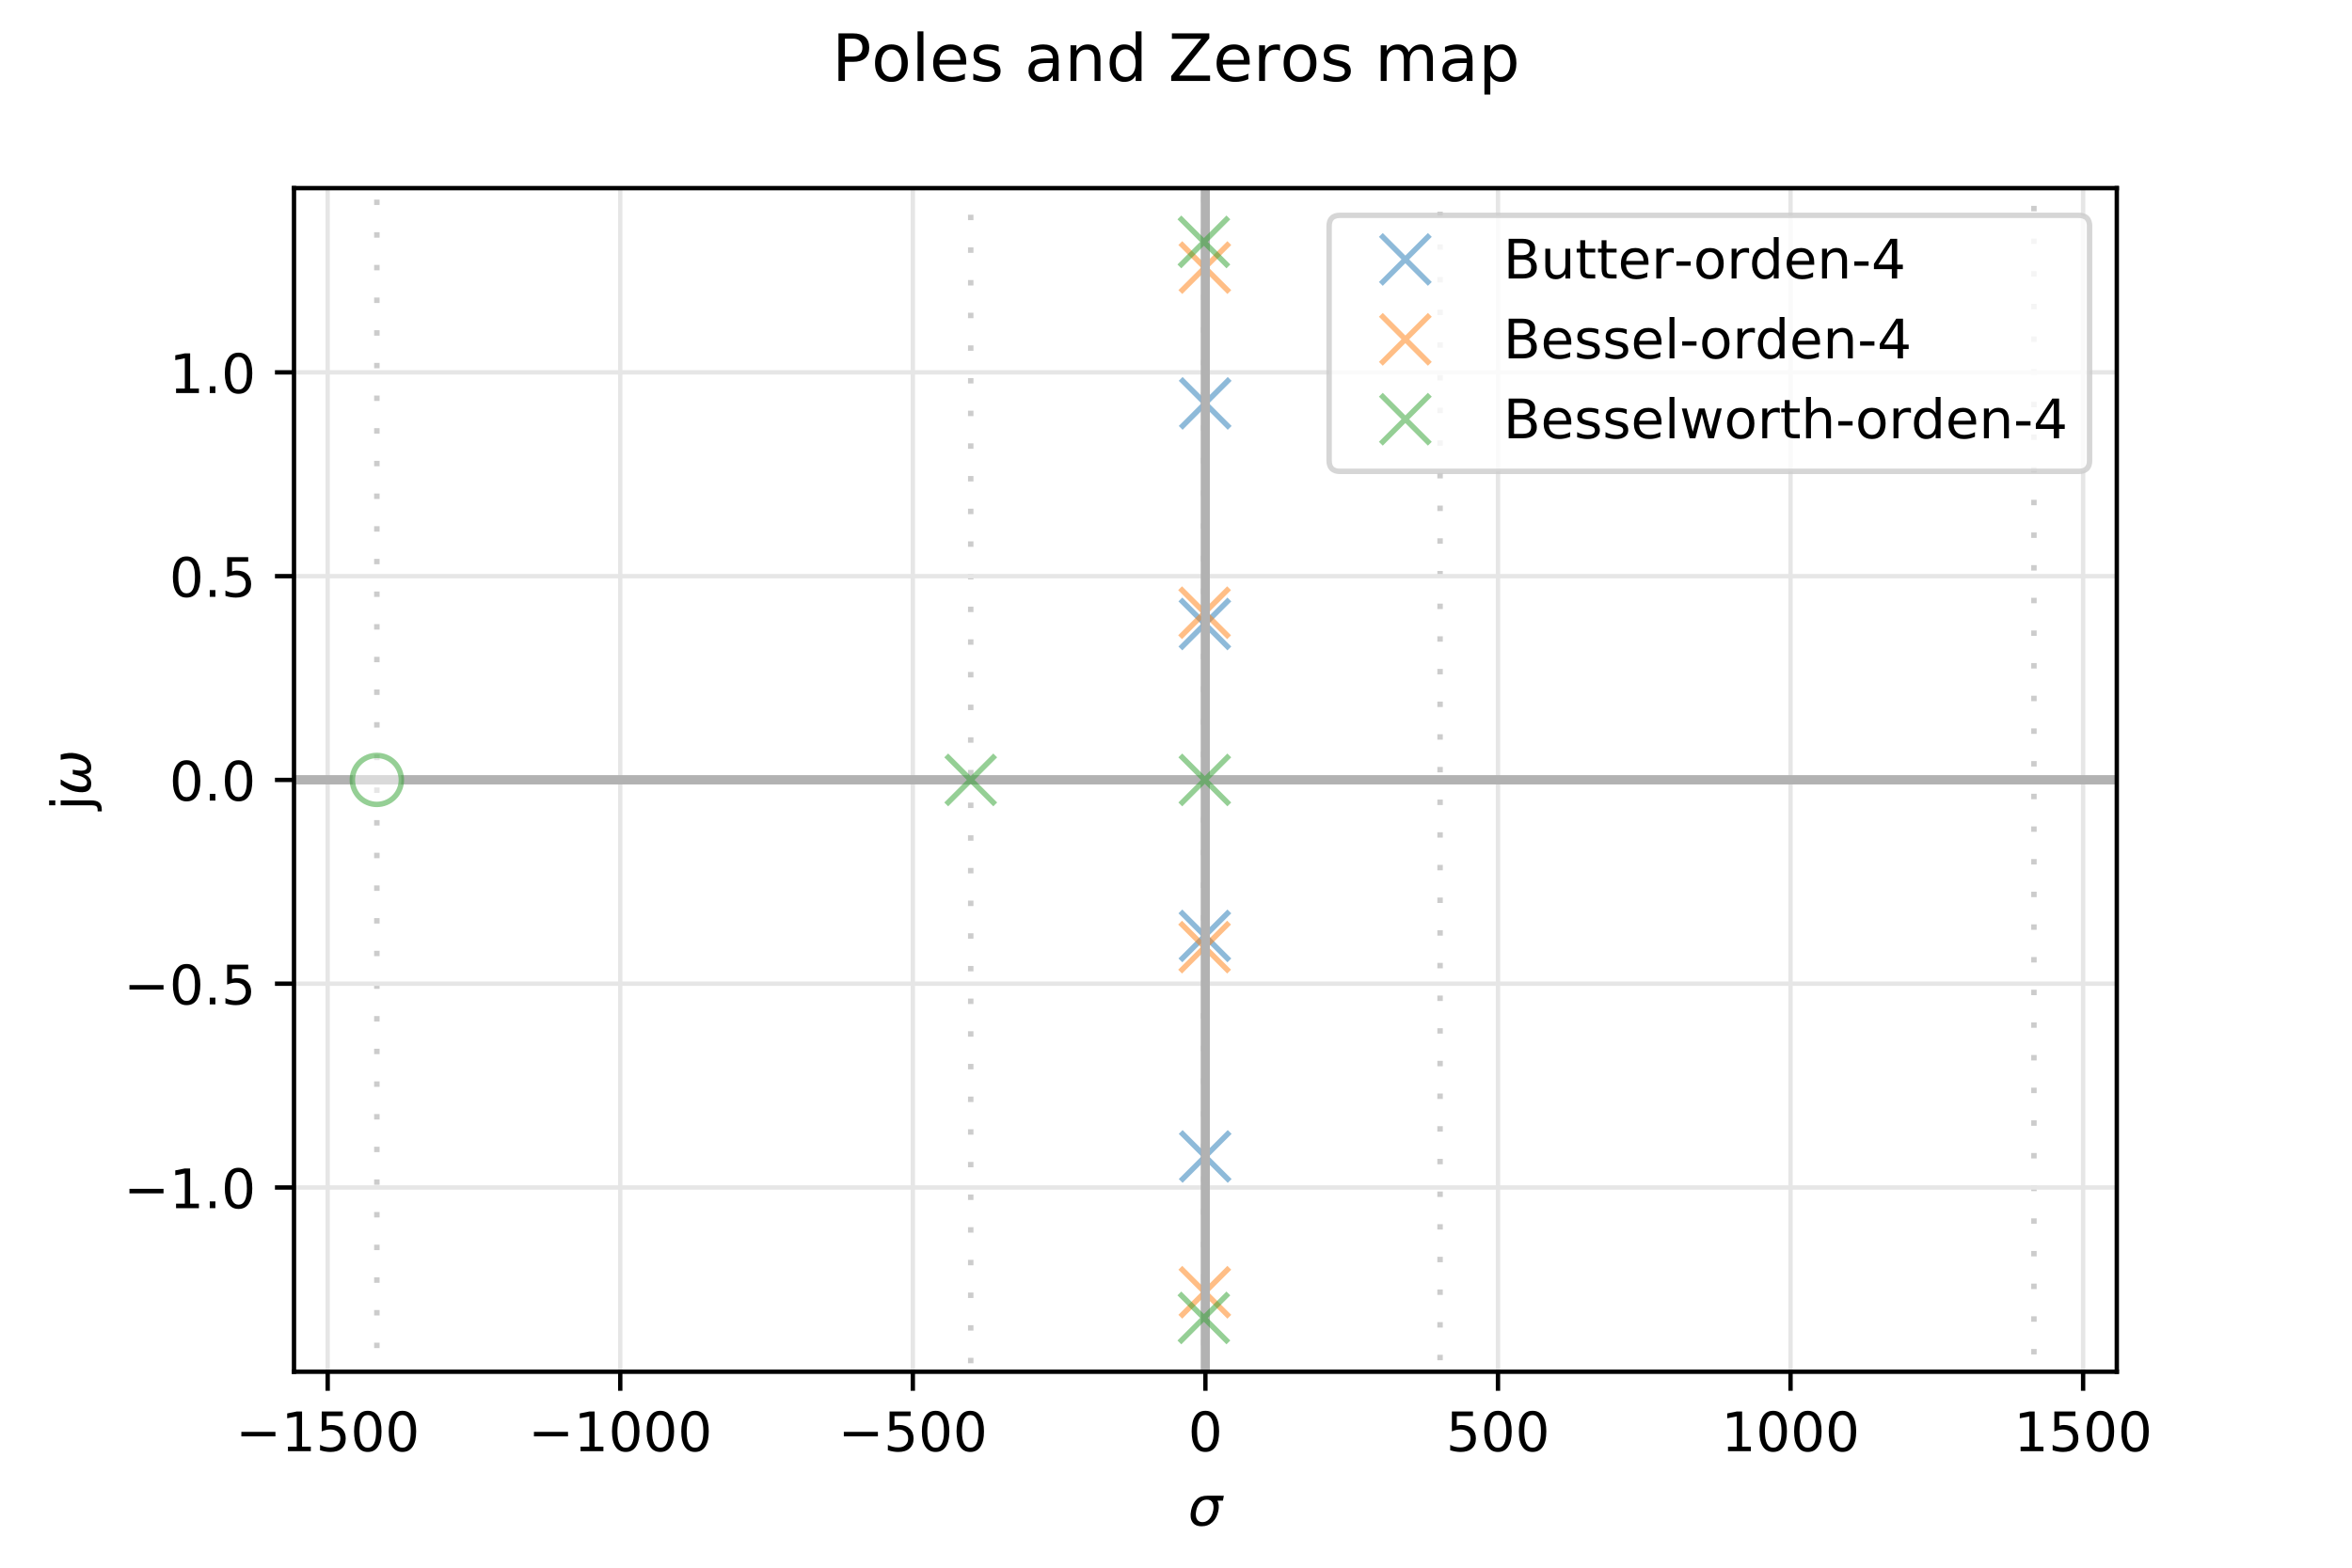 <?xml version="1.0" encoding="utf-8" standalone="no"?>
<!DOCTYPE svg PUBLIC "-//W3C//DTD SVG 1.1//EN"
  "http://www.w3.org/Graphics/SVG/1.1/DTD/svg11.dtd">
<!-- Created with matplotlib (https://matplotlib.org/) -->
<svg height="288pt" version="1.1" viewBox="0 0 432 288" width="432pt" xmlns="http://www.w3.org/2000/svg" xmlns:xlink="http://www.w3.org/1999/xlink">
 <defs>
  <style type="text/css">
*{stroke-linecap:butt;stroke-linejoin:round;}
  </style>
 </defs>
 <g id="figure_1">
  <g id="patch_1">
   <path d="M 0 288 
L 432 288 
L 432 0 
L 0 0 
z
" style="fill:#ffffff;"/>
  </g>
  <g id="axes_1">
   <g id="patch_2">
    <path d="M 54 252 
L 388.8 252 
L 388.8 34.56 
L 54 34.56 
z
" style="fill:#ffffff;"/>
   </g>
   <g id="patch_3">
    <path clip-path="url(#p0542bd8093)" d="M 221.4 218.152 
C 221.429 218.152 221.456 210.263 221.476 196.223 
C 221.496 182.182 221.507 163.136 221.507 143.28 
C 221.507 123.424 221.496 104.378 221.476 90.337 
C 221.456 76.297 221.429 68.408 221.4 68.408 
C 221.371 68.408 221.344 76.297 221.324 90.337 
C 221.304 104.378 221.293 123.424 221.293 143.28 
C 221.293 163.136 221.304 182.182 221.324 196.223 
C 221.344 210.263 221.371 218.152 221.4 218.152 
z
" style="fill:none;opacity:0.1;stroke:#000000;stroke-linejoin:miter;"/>
   </g>
   <g id="patch_4">
    <path clip-path="url(#p0542bd8093)" d="M 221.4 218.152 
C 221.429 218.152 221.456 210.263 221.476 196.223 
C 221.496 182.182 221.507 163.136 221.507 143.28 
C 221.507 123.424 221.496 104.378 221.476 90.337 
C 221.456 76.297 221.429 68.408 221.4 68.408 
C 221.371 68.408 221.344 76.297 221.324 90.337 
C 221.304 104.378 221.293 123.424 221.293 143.28 
C 221.293 163.136 221.304 182.182 221.324 196.223 
C 221.344 210.263 221.371 218.152 221.4 218.152 
z
" style="fill:none;opacity:0.2;stroke:#000000;stroke-dasharray:1,5;stroke-dashoffset:0;stroke-linejoin:miter;"/>
   </g>
   <g id="patch_5">
    <path clip-path="url(#p0542bd8093)" d="M 221.4 218.152 
C 221.429 218.152 221.456 210.263 221.476 196.223 
C 221.496 182.182 221.507 163.136 221.507 143.28 
C 221.507 123.424 221.496 104.378 221.476 90.337 
C 221.456 76.297 221.429 68.408 221.4 68.408 
C 221.371 68.408 221.344 76.297 221.324 90.337 
C 221.304 104.378 221.293 123.424 221.293 143.28 
C 221.293 163.136 221.304 182.182 221.324 196.223 
C 221.344 210.263 221.371 218.152 221.4 218.152 
z
" style="fill:none;opacity:0.2;stroke:#000000;stroke-dasharray:1,5;stroke-dashoffset:0;stroke-linejoin:miter;"/>
   </g>
   <g id="patch_6">
    <path clip-path="url(#p0542bd8093)" d="M 221.4 218.152 
C 221.429 218.152 221.456 210.263 221.476 196.223 
C 221.496 182.182 221.507 163.136 221.507 143.28 
C 221.507 123.424 221.496 104.378 221.476 90.337 
C 221.456 76.297 221.429 68.408 221.4 68.408 
C 221.371 68.408 221.344 76.297 221.324 90.337 
C 221.304 104.378 221.293 123.424 221.293 143.28 
C 221.293 163.136 221.304 182.182 221.324 196.223 
C 221.344 210.263 221.371 218.152 221.4 218.152 
z
" style="fill:none;opacity:0.2;stroke:#000000;stroke-dasharray:1,5;stroke-dashoffset:0;stroke-linejoin:miter;"/>
   </g>
   <g id="patch_7">
    <path clip-path="url(#p0542bd8093)" d="M 221.4 218.152 
C 221.429 218.152 221.456 210.263 221.476 196.223 
C 221.496 182.182 221.507 163.136 221.507 143.28 
C 221.507 123.424 221.496 104.378 221.476 90.337 
C 221.456 76.297 221.429 68.408 221.4 68.408 
C 221.371 68.408 221.344 76.297 221.324 90.337 
C 221.304 104.378 221.293 123.424 221.293 143.28 
C 221.293 163.136 221.304 182.182 221.324 196.223 
C 221.344 210.263 221.371 218.152 221.4 218.152 
z
" style="fill:none;opacity:0.1;stroke:#000000;stroke-linejoin:miter;"/>
   </g>
   <g id="patch_8">
    <path clip-path="url(#p0542bd8093)" d="M 221.4 218.152 
C 221.429 218.152 221.456 210.263 221.476 196.223 
C 221.496 182.182 221.507 163.136 221.507 143.28 
C 221.507 123.424 221.496 104.378 221.476 90.337 
C 221.456 76.297 221.429 68.408 221.4 68.408 
C 221.371 68.408 221.344 76.297 221.324 90.337 
C 221.304 104.378 221.293 123.424 221.293 143.28 
C 221.293 163.136 221.304 182.182 221.324 196.223 
C 221.344 210.263 221.371 218.152 221.4 218.152 
z
" style="fill:none;opacity:0.2;stroke:#000000;stroke-dasharray:1,5;stroke-dashoffset:0;stroke-linejoin:miter;"/>
   </g>
   <g id="patch_9">
    <path clip-path="url(#p0542bd8093)" d="M 221.4 250.36 
C 221.441 250.36 221.48 239.077 221.509 218.997 
C 221.538 198.917 221.554 171.678 221.554 143.28 
C 221.554 114.882 221.538 87.643 221.509 67.563 
C 221.48 47.483 221.441 36.2 221.4 36.2 
C 221.359 36.2 221.32 47.483 221.291 67.563 
C 221.262 87.643 221.246 114.882 221.246 143.28 
C 221.246 171.678 221.262 198.917 221.291 218.997 
C 221.32 239.077 221.359 250.36 221.4 250.36 
z
" style="fill:none;opacity:0.2;stroke:#000000;stroke-dasharray:1,5;stroke-dashoffset:0;stroke-linejoin:miter;"/>
   </g>
   <g id="patch_10">
    <path clip-path="url(#p0542bd8093)" d="M 221.4 263.327 
C 221.446 263.327 221.49 250.678 221.522 228.166 
C 221.554 205.654 221.572 175.117 221.572 143.28 
C 221.572 111.443 221.554 80.906 221.522 58.394 
C 221.49 35.882 221.446 23.233 221.4 23.233 
C 221.354 23.233 221.31 35.882 221.278 58.394 
C 221.246 80.906 221.228 111.443 221.228 143.28 
C 221.228 175.117 221.246 205.654 221.278 228.166 
C 221.31 250.678 221.354 263.327 221.4 263.327 
z
" style="fill:none;opacity:0.2;stroke:#000000;stroke-dasharray:1,5;stroke-dashoffset:0;stroke-linejoin:miter;"/>
   </g>
   <g id="patch_11">
    <path clip-path="url(#p0542bd8093)" d="M 221.4 218.152 
C 221.429 218.152 221.456 210.263 221.476 196.223 
C 221.496 182.182 221.507 163.136 221.507 143.28 
C 221.507 123.424 221.496 104.378 221.476 90.337 
C 221.456 76.297 221.429 68.408 221.4 68.408 
C 221.371 68.408 221.344 76.297 221.324 90.337 
C 221.304 104.378 221.293 123.424 221.293 143.28 
C 221.293 163.136 221.304 182.182 221.324 196.223 
C 221.344 210.263 221.371 218.152 221.4 218.152 
z
" style="fill:none;opacity:0.1;stroke:#000000;stroke-linejoin:miter;"/>
   </g>
   <g id="patch_12">
    <path clip-path="url(#p0542bd8093)" d="M 221.4 218.152 
C 221.429 218.152 221.456 210.263 221.476 196.223 
C 221.496 182.182 221.507 163.136 221.507 143.28 
C 221.507 123.424 221.496 104.378 221.476 90.337 
C 221.456 76.297 221.429 68.408 221.4 68.408 
C 221.371 68.408 221.344 76.297 221.324 90.337 
C 221.304 104.378 221.293 123.424 221.293 143.28 
C 221.293 163.136 221.304 182.182 221.324 196.223 
C 221.344 210.263 221.371 218.152 221.4 218.152 
z
" style="fill:none;opacity:0.2;stroke:#000000;stroke-dasharray:1,5;stroke-dashoffset:0;stroke-linejoin:miter;"/>
   </g>
   <g id="patch_13">
    <path clip-path="url(#p0542bd8093)" d="M 221.4 220.026 
C 221.429 220.026 221.457 211.94 221.478 197.548 
C 221.499 183.156 221.51 163.633 221.51 143.28 
C 221.51 122.927 221.499 103.404 221.478 89.012 
C 221.457 74.62 221.429 66.534 221.4 66.534 
C 221.371 66.534 221.343 74.62 221.322 89.012 
C 221.301 103.404 221.29 122.927 221.29 143.28 
C 221.29 163.633 221.301 183.156 221.322 197.548 
C 221.343 211.94 221.371 220.026 221.4 220.026 
z
" style="fill:none;opacity:0.2;stroke:#000000;stroke-dasharray:1,5;stroke-dashoffset:0;stroke-linejoin:miter;"/>
   </g>
   <g id="patch_14">
    <path clip-path="url(#p0542bd8093)" d="M 221.4 361 
C 221.483 361 221.562 338.06 221.621 297.231 
C 221.68 256.403 221.713 201.02 221.713 143.28 
C 221.713 85.54 221.68 30.157 221.621 -10.671 
C 221.562 -51.5 221.483 -74.44 221.4 -74.44 
C 221.317 -74.44 221.238 -51.5 221.179 -10.671 
C 221.12 30.157 221.087 85.54 221.087 143.28 
C 221.087 201.02 221.12 256.403 221.179 297.231 
C 221.238 338.06 221.317 361 221.4 361 
z
" style="fill:none;opacity:0.2;stroke:#000000;stroke-dasharray:1,5;stroke-dashoffset:0;stroke-linejoin:miter;"/>
   </g>
   <g id="patch_15">
    <path clip-path="url(#p0542bd8093)" d="M 221.4 30171.664 
C 232.831 30171.664 243.796 27007.684 251.879 21376.554 
C 259.963 15745.424 264.504 8106.901 264.504 143.28 
C 264.504 -7820.341 259.963 -15458.864 251.879 -21089.994 
C 243.796 -26721.124 232.831 -29885.104 221.4 -29885.104 
C 209.969 -29885.104 199.004 -26721.124 190.921 -21089.994 
C 182.837 -15458.864 178.296 -7820.341 178.296 143.28 
C 178.296 8106.901 182.837 15745.424 190.921 21376.554 
C 199.004 27007.684 209.969 30171.664 221.4 30171.664 
z
" style="fill:none;opacity:0.2;stroke:#000000;stroke-dasharray:1,5;stroke-dashoffset:0;stroke-linejoin:miter;"/>
   </g>
   <g id="patch_16">
    <path clip-path="url(#p0542bd8093)" d="M 221.4 106160.011 
C 261.759 106160.011 300.471 94989.42 329.009 75108.43 
C 357.547 55227.44 373.582 28259.246 373.582 143.28 
C 373.582 -27972.686 357.547 -54940.88 329.009 -74821.87 
C 300.471 -94702.86 261.759 -105873.451 221.4 -105873.451 
C 181.041 -105873.451 142.329 -94702.86 113.791 -74821.87 
C 85.253 -54940.88 69.218 -27972.686 69.218 143.28 
C 69.218 28259.246 85.253 55227.44 113.791 75108.43 
C 142.329 94989.42 181.041 106160.011 221.4 106160.011 
z
" style="fill:none;opacity:0.2;stroke:#000000;stroke-dasharray:1,5;stroke-dashoffset:0;stroke-linejoin:miter;"/>
   </g>
   <g id="matplotlib.axis_1">
    <g id="xtick_1">
     <g id="line2d_1">
      <path clip-path="url(#p0542bd8093)" d="M 60.187 252 
L 60.187 34.56 
" style="fill:none;stroke:#e6e6e6;stroke-linecap:square;stroke-width:0.8;"/>
     </g>
     <g id="line2d_2">
      <defs>
       <path d="M 0 0 
L 0 3.5 
" id="m73947b1da4" style="stroke:#000000;stroke-width:0.8;"/>
      </defs>
      <g>
       <use style="stroke:#000000;stroke-width:0.8;" x="60.187" xlink:href="#m73947b1da4" y="252"/>
      </g>
     </g>
     <g id="text_1">
      <!-- −1500 -->
      <defs>
       <path d="M 10.594 35.5 
L 73.188 35.5 
L 73.188 27.203 
L 10.594 27.203 
z
" id="DejaVuSans-8722"/>
       <path d="M 12.406 8.297 
L 28.516 8.297 
L 28.516 63.922 
L 10.984 60.406 
L 10.984 69.391 
L 28.422 72.906 
L 38.281 72.906 
L 38.281 8.297 
L 54.391 8.297 
L 54.391 0 
L 12.406 0 
z
" id="DejaVuSans-49"/>
       <path d="M 10.797 72.906 
L 49.516 72.906 
L 49.516 64.594 
L 19.828 64.594 
L 19.828 46.734 
Q 21.969 47.469 24.109 47.828 
Q 26.266 48.188 28.422 48.188 
Q 40.625 48.188 47.75 41.5 
Q 54.891 34.812 54.891 23.391 
Q 54.891 11.625 47.562 5.094 
Q 40.234 -1.422 26.906 -1.422 
Q 22.312 -1.422 17.547 -0.641 
Q 12.797 0.141 7.719 1.703 
L 7.719 11.625 
Q 12.109 9.234 16.797 8.062 
Q 21.484 6.891 26.703 6.891 
Q 35.156 6.891 40.078 11.328 
Q 45.016 15.766 45.016 23.391 
Q 45.016 31 40.078 35.438 
Q 35.156 39.891 26.703 39.891 
Q 22.75 39.891 18.812 39.016 
Q 14.891 38.141 10.797 36.281 
z
" id="DejaVuSans-53"/>
       <path d="M 31.781 66.406 
Q 24.172 66.406 20.328 58.906 
Q 16.5 51.422 16.5 36.375 
Q 16.5 21.391 20.328 13.891 
Q 24.172 6.391 31.781 6.391 
Q 39.453 6.391 43.281 13.891 
Q 47.125 21.391 47.125 36.375 
Q 47.125 51.422 43.281 58.906 
Q 39.453 66.406 31.781 66.406 
z
M 31.781 74.219 
Q 44.047 74.219 50.516 64.516 
Q 56.984 54.828 56.984 36.375 
Q 56.984 17.969 50.516 8.266 
Q 44.047 -1.422 31.781 -1.422 
Q 19.531 -1.422 13.062 8.266 
Q 6.594 17.969 6.594 36.375 
Q 6.594 54.828 13.062 64.516 
Q 19.531 74.219 31.781 74.219 
z
" id="DejaVuSans-48"/>
      </defs>
      <g transform="translate(43.272 266.598)scale(0.1 -0.1)">
       <use xlink:href="#DejaVuSans-8722"/>
       <use x="83.789" xlink:href="#DejaVuSans-49"/>
       <use x="147.412" xlink:href="#DejaVuSans-53"/>
       <use x="211.035" xlink:href="#DejaVuSans-48"/>
       <use x="274.658" xlink:href="#DejaVuSans-48"/>
      </g>
     </g>
    </g>
    <g id="xtick_2">
     <g id="line2d_3">
      <path clip-path="url(#p0542bd8093)" d="M 113.925 252 
L 113.925 34.56 
" style="fill:none;stroke:#e6e6e6;stroke-linecap:square;stroke-width:0.8;"/>
     </g>
     <g id="line2d_4">
      <g>
       <use style="stroke:#000000;stroke-width:0.8;" x="113.925" xlink:href="#m73947b1da4" y="252"/>
      </g>
     </g>
     <g id="text_2">
      <!-- −1000 -->
      <g transform="translate(97.01 266.598)scale(0.1 -0.1)">
       <use xlink:href="#DejaVuSans-8722"/>
       <use x="83.789" xlink:href="#DejaVuSans-49"/>
       <use x="147.412" xlink:href="#DejaVuSans-48"/>
       <use x="211.035" xlink:href="#DejaVuSans-48"/>
       <use x="274.658" xlink:href="#DejaVuSans-48"/>
      </g>
     </g>
    </g>
    <g id="xtick_3">
     <g id="line2d_5">
      <path clip-path="url(#p0542bd8093)" d="M 167.662 252 
L 167.662 34.56 
" style="fill:none;stroke:#e6e6e6;stroke-linecap:square;stroke-width:0.8;"/>
     </g>
     <g id="line2d_6">
      <g>
       <use style="stroke:#000000;stroke-width:0.8;" x="167.662" xlink:href="#m73947b1da4" y="252"/>
      </g>
     </g>
     <g id="text_3">
      <!-- −500 -->
      <g transform="translate(153.929 266.598)scale(0.1 -0.1)">
       <use xlink:href="#DejaVuSans-8722"/>
       <use x="83.789" xlink:href="#DejaVuSans-53"/>
       <use x="147.412" xlink:href="#DejaVuSans-48"/>
       <use x="211.035" xlink:href="#DejaVuSans-48"/>
      </g>
     </g>
    </g>
    <g id="xtick_4">
     <g id="line2d_7">
      <path clip-path="url(#p0542bd8093)" d="M 221.4 252 
L 221.4 34.56 
" style="fill:none;stroke:#e6e6e6;stroke-linecap:square;stroke-width:0.8;"/>
     </g>
     <g id="line2d_8">
      <g>
       <use style="stroke:#000000;stroke-width:0.8;" x="221.4" xlink:href="#m73947b1da4" y="252"/>
      </g>
     </g>
     <g id="text_4">
      <!-- 0 -->
      <g transform="translate(218.219 266.598)scale(0.1 -0.1)">
       <use xlink:href="#DejaVuSans-48"/>
      </g>
     </g>
    </g>
    <g id="xtick_5">
     <g id="line2d_9">
      <path clip-path="url(#p0542bd8093)" d="M 275.138 252 
L 275.138 34.56 
" style="fill:none;stroke:#e6e6e6;stroke-linecap:square;stroke-width:0.8;"/>
     </g>
     <g id="line2d_10">
      <g>
       <use style="stroke:#000000;stroke-width:0.8;" x="275.138" xlink:href="#m73947b1da4" y="252"/>
      </g>
     </g>
     <g id="text_5">
      <!-- 500 -->
      <g transform="translate(265.594 266.598)scale(0.1 -0.1)">
       <use xlink:href="#DejaVuSans-53"/>
       <use x="63.623" xlink:href="#DejaVuSans-48"/>
       <use x="127.246" xlink:href="#DejaVuSans-48"/>
      </g>
     </g>
    </g>
    <g id="xtick_6">
     <g id="line2d_11">
      <path clip-path="url(#p0542bd8093)" d="M 328.875 252 
L 328.875 34.56 
" style="fill:none;stroke:#e6e6e6;stroke-linecap:square;stroke-width:0.8;"/>
     </g>
     <g id="line2d_12">
      <g>
       <use style="stroke:#000000;stroke-width:0.8;" x="328.875" xlink:href="#m73947b1da4" y="252"/>
      </g>
     </g>
     <g id="text_6">
      <!-- 1000 -->
      <g transform="translate(316.15 266.598)scale(0.1 -0.1)">
       <use xlink:href="#DejaVuSans-49"/>
       <use x="63.623" xlink:href="#DejaVuSans-48"/>
       <use x="127.246" xlink:href="#DejaVuSans-48"/>
       <use x="190.869" xlink:href="#DejaVuSans-48"/>
      </g>
     </g>
    </g>
    <g id="xtick_7">
     <g id="line2d_13">
      <path clip-path="url(#p0542bd8093)" d="M 382.613 252 
L 382.613 34.56 
" style="fill:none;stroke:#e6e6e6;stroke-linecap:square;stroke-width:0.8;"/>
     </g>
     <g id="line2d_14">
      <g>
       <use style="stroke:#000000;stroke-width:0.8;" x="382.613" xlink:href="#m73947b1da4" y="252"/>
      </g>
     </g>
     <g id="text_7">
      <!-- 1500 -->
      <g transform="translate(369.888 266.598)scale(0.1 -0.1)">
       <use xlink:href="#DejaVuSans-49"/>
       <use x="63.623" xlink:href="#DejaVuSans-53"/>
       <use x="127.246" xlink:href="#DejaVuSans-48"/>
       <use x="190.869" xlink:href="#DejaVuSans-48"/>
      </g>
     </g>
    </g>
    <g id="text_8">
     <!-- $\sigma$ -->
     <defs>
      <path d="M 34.672 47.562 
Q 27.25 47.562 22.219 42.188 
Q 16.891 36.578 15.141 27.297 
Q 13.188 17.484 16.312 11.812 
Q 19.391 6.203 26.656 6.203 
Q 33.844 6.203 39.109 11.859 
Q 44.438 17.531 46.344 27.297 
Q 48.047 36.234 45.016 42.188 
Q 42.188 47.562 34.672 47.562 
z
M 36.078 54.734 
L 65.922 54.688 
L 64.156 45.703 
L 54.109 45.703 
Q 57.906 38.094 55.859 27.297 
Q 53.219 13.875 45.062 6.25 
Q 36.859 -1.422 25.141 -1.422 
Q 13.375 -1.422 8.203 6.25 
Q 3.031 13.875 5.672 27.297 
Q 8.25 40.766 16.406 48.391 
Q 23.188 54.734 36.078 54.734 
z
" id="DejaVuSans-Oblique-963"/>
     </defs>
     <g transform="translate(218.2 280.277)scale(0.1 -0.1)">
      <use transform="translate(0 0.266)" xlink:href="#DejaVuSans-Oblique-963"/>
     </g>
    </g>
   </g>
   <g id="matplotlib.axis_2">
    <g id="ytick_1">
     <g id="line2d_15">
      <path clip-path="url(#p0542bd8093)" d="M 54 218.152 
L 388.8 218.152 
" style="fill:none;stroke:#e6e6e6;stroke-linecap:square;stroke-width:0.8;"/>
     </g>
     <g id="line2d_16">
      <defs>
       <path d="M 0 0 
L -3.5 0 
" id="m6a490cd749" style="stroke:#000000;stroke-width:0.8;"/>
      </defs>
      <g>
       <use style="stroke:#000000;stroke-width:0.8;" x="54" xlink:href="#m6a490cd749" y="218.152"/>
      </g>
     </g>
     <g id="text_9">
      <!-- −1.0 -->
      <defs>
       <path d="M 10.688 12.406 
L 21 12.406 
L 21 0 
L 10.688 0 
z
" id="DejaVuSans-46"/>
      </defs>
      <g transform="translate(22.717 221.951)scale(0.1 -0.1)">
       <use xlink:href="#DejaVuSans-8722"/>
       <use x="83.789" xlink:href="#DejaVuSans-49"/>
       <use x="147.412" xlink:href="#DejaVuSans-46"/>
       <use x="179.199" xlink:href="#DejaVuSans-48"/>
      </g>
     </g>
    </g>
    <g id="ytick_2">
     <g id="line2d_17">
      <path clip-path="url(#p0542bd8093)" d="M 54 180.716 
L 388.8 180.716 
" style="fill:none;stroke:#e6e6e6;stroke-linecap:square;stroke-width:0.8;"/>
     </g>
     <g id="line2d_18">
      <g>
       <use style="stroke:#000000;stroke-width:0.8;" x="54" xlink:href="#m6a490cd749" y="180.716"/>
      </g>
     </g>
     <g id="text_10">
      <!-- −0.5 -->
      <g transform="translate(22.717 184.515)scale(0.1 -0.1)">
       <use xlink:href="#DejaVuSans-8722"/>
       <use x="83.789" xlink:href="#DejaVuSans-48"/>
       <use x="147.412" xlink:href="#DejaVuSans-46"/>
       <use x="179.199" xlink:href="#DejaVuSans-53"/>
      </g>
     </g>
    </g>
    <g id="ytick_3">
     <g id="line2d_19">
      <path clip-path="url(#p0542bd8093)" d="M 54 143.28 
L 388.8 143.28 
" style="fill:none;stroke:#e6e6e6;stroke-linecap:square;stroke-width:0.8;"/>
     </g>
     <g id="line2d_20">
      <g>
       <use style="stroke:#000000;stroke-width:0.8;" x="54" xlink:href="#m6a490cd749" y="143.28"/>
      </g>
     </g>
     <g id="text_11">
      <!-- 0.0 -->
      <g transform="translate(31.097 147.079)scale(0.1 -0.1)">
       <use xlink:href="#DejaVuSans-48"/>
       <use x="63.623" xlink:href="#DejaVuSans-46"/>
       <use x="95.41" xlink:href="#DejaVuSans-48"/>
      </g>
     </g>
    </g>
    <g id="ytick_4">
     <g id="line2d_21">
      <path clip-path="url(#p0542bd8093)" d="M 54 105.844 
L 388.8 105.844 
" style="fill:none;stroke:#e6e6e6;stroke-linecap:square;stroke-width:0.8;"/>
     </g>
     <g id="line2d_22">
      <g>
       <use style="stroke:#000000;stroke-width:0.8;" x="54" xlink:href="#m6a490cd749" y="105.844"/>
      </g>
     </g>
     <g id="text_12">
      <!-- 0.5 -->
      <g transform="translate(31.097 109.643)scale(0.1 -0.1)">
       <use xlink:href="#DejaVuSans-48"/>
       <use x="63.623" xlink:href="#DejaVuSans-46"/>
       <use x="95.41" xlink:href="#DejaVuSans-53"/>
      </g>
     </g>
    </g>
    <g id="ytick_5">
     <g id="line2d_23">
      <path clip-path="url(#p0542bd8093)" d="M 54 68.408 
L 388.8 68.408 
" style="fill:none;stroke:#e6e6e6;stroke-linecap:square;stroke-width:0.8;"/>
     </g>
     <g id="line2d_24">
      <g>
       <use style="stroke:#000000;stroke-width:0.8;" x="54" xlink:href="#m6a490cd749" y="68.408"/>
      </g>
     </g>
     <g id="text_13">
      <!-- 1.0 -->
      <g transform="translate(31.097 72.207)scale(0.1 -0.1)">
       <use xlink:href="#DejaVuSans-49"/>
       <use x="63.623" xlink:href="#DejaVuSans-46"/>
       <use x="95.41" xlink:href="#DejaVuSans-48"/>
      </g>
     </g>
    </g>
    <g id="text_14">
     <!-- j$\omega$ -->
     <defs>
      <path d="M 9.422 54.688 
L 18.406 54.688 
L 18.406 -0.984 
Q 18.406 -11.422 14.422 -16.109 
Q 10.453 -20.797 1.609 -20.797 
L -1.812 -20.797 
L -1.812 -13.188 
L 0.594 -13.188 
Q 5.719 -13.188 7.562 -10.812 
Q 9.422 -8.453 9.422 -0.984 
z
M 9.422 75.984 
L 18.406 75.984 
L 18.406 64.594 
L 9.422 64.594 
z
" id="DejaVuSans-106"/>
      <path d="M 21.391 -1.422 
Q 1.125 -1.422 6.781 27.594 
Q 8.984 39.062 19.625 54.688 
L 29.297 54.688 
Q 19.234 39.062 17 27.344 
Q 12.797 6.203 23.734 6.203 
Q 33.844 6.203 38.719 32.469 
L 47.016 32.469 
Q 41.703 6.062 51.812 6.203 
Q 62.703 6.297 66.797 27.344 
Q 69.047 39.062 65.141 54.688 
L 74.812 54.688 
Q 79.297 39.062 77.094 27.594 
Q 71.531 -1.469 51.219 -1.422 
Q 37.938 -1.375 39.109 13.188 
Q 34.281 -1.422 21.391 -1.422 
z
" id="DejaVuSans-Oblique-969"/>
     </defs>
     <g transform="translate(16.617 148.88)rotate(-90)scale(0.1 -0.1)">
      <use transform="translate(0 0.016)" xlink:href="#DejaVuSans-106"/>
      <use transform="translate(27.783 0.016)" xlink:href="#DejaVuSans-Oblique-969"/>
     </g>
    </g>
   </g>
   <g id="line2d_25">
    <path clip-path="url(#p0542bd8093)" d="M 221.4 252 
L 221.4 34.56 
" style="fill:none;stroke:#b2b2b2;stroke-linecap:square;stroke-width:1.5;"/>
   </g>
   <g id="line2d_26">
    <path clip-path="url(#p0542bd8093)" d="M 54 143.28 
L 388.8 143.28 
" style="fill:none;stroke:#b2b2b2;stroke-linecap:square;stroke-width:1.5;"/>
   </g>
   <g id="line2d_27">
    <path clip-path="url(#p0542bd8093)" d="M 221.4 252 
L 221.4 34.56 
" style="fill:none;stroke:#b2b2b2;stroke-linecap:square;stroke-width:1.5;"/>
   </g>
   <g id="line2d_28">
    <path clip-path="url(#p0542bd8093)" d="M 54 143.28 
L 388.8 143.28 
" style="fill:none;stroke:#b2b2b2;stroke-linecap:square;stroke-width:1.5;"/>
   </g>
   <g id="line2d_29">
    <path clip-path="url(#p0542bd8093)" d="M 221.4 252 
L 221.4 34.56 
" style="fill:none;stroke:#b2b2b2;stroke-linecap:square;stroke-width:1.5;"/>
   </g>
   <g id="line2d_30">
    <path clip-path="url(#p0542bd8093)" d="M 54 143.28 
L 388.8 143.28 
" style="fill:none;stroke:#b2b2b2;stroke-linecap:square;stroke-width:1.5;"/>
   </g>
   <g id="line2d_31">
    <path clip-path="url(#p0542bd8093)" d="M 221.4 252 
L 221.4 34.56 
" style="fill:none;stroke:#b2b2b2;stroke-linecap:square;stroke-width:1.5;"/>
   </g>
   <g id="line2d_32">
    <path clip-path="url(#p0542bd8093)" d="M 54 143.28 
L 388.8 143.28 
" style="fill:none;stroke:#b2b2b2;stroke-linecap:square;stroke-width:1.5;"/>
   </g>
   <g id="line2d_33">
    <defs>
     <path d="M -4.5 4.5 
L 4.5 -4.5 
M -4.5 -4.5 
L 4.5 4.5 
" id="mf012de4645" style="stroke:#1f77b4;stroke-opacity:0.5;"/>
    </defs>
    <g clip-path="url(#p0542bd8093)">
     <use style="fill:#1f77b4;fill-opacity:0.5;stroke:#1f77b4;stroke-opacity:0.5;" x="221.359" xlink:href="#mf012de4645" y="74.107"/>
     <use style="fill:#1f77b4;fill-opacity:0.5;stroke:#1f77b4;stroke-opacity:0.5;" x="221.359" xlink:href="#mf012de4645" y="212.453"/>
     <use style="fill:#1f77b4;fill-opacity:0.5;stroke:#1f77b4;stroke-opacity:0.5;" x="221.301" xlink:href="#mf012de4645" y="114.628"/>
     <use style="fill:#1f77b4;fill-opacity:0.5;stroke:#1f77b4;stroke-opacity:0.5;" x="221.301" xlink:href="#mf012de4645" y="171.932"/>
    </g>
   </g>
   <g id="line2d_34"/>
   <g id="line2d_35">
    <path clip-path="url(#p0542bd8093)" d="M 221.4 252 
L 221.4 34.56 
" style="fill:none;stroke:#b2b2b2;stroke-linecap:square;stroke-width:1.5;"/>
   </g>
   <g id="line2d_36">
    <path clip-path="url(#p0542bd8093)" d="M 54 143.28 
L 388.8 143.28 
" style="fill:none;stroke:#b2b2b2;stroke-linecap:square;stroke-width:1.5;"/>
   </g>
   <g id="line2d_37">
    <path clip-path="url(#p0542bd8093)" d="M 221.4 252 
L 221.4 34.56 
" style="fill:none;stroke:#b2b2b2;stroke-linecap:square;stroke-width:1.5;"/>
   </g>
   <g id="line2d_38">
    <path clip-path="url(#p0542bd8093)" d="M 54 143.28 
L 388.8 143.28 
" style="fill:none;stroke:#b2b2b2;stroke-linecap:square;stroke-width:1.5;"/>
   </g>
   <g id="line2d_39">
    <path clip-path="url(#p0542bd8093)" d="M 221.4 252 
L 221.4 34.56 
" style="fill:none;stroke:#b2b2b2;stroke-linecap:square;stroke-width:1.5;"/>
   </g>
   <g id="line2d_40">
    <path clip-path="url(#p0542bd8093)" d="M 54 143.28 
L 388.8 143.28 
" style="fill:none;stroke:#b2b2b2;stroke-linecap:square;stroke-width:1.5;"/>
   </g>
   <g id="line2d_41">
    <path clip-path="url(#p0542bd8093)" d="M 221.4 252 
L 221.4 34.56 
" style="fill:none;stroke:#b2b2b2;stroke-linecap:square;stroke-width:1.5;"/>
   </g>
   <g id="line2d_42">
    <path clip-path="url(#p0542bd8093)" d="M 54 143.28 
L 388.8 143.28 
" style="fill:none;stroke:#b2b2b2;stroke-linecap:square;stroke-width:1.5;"/>
   </g>
   <g id="line2d_43">
    <defs>
     <path d="M -4.5 4.5 
L 4.5 -4.5 
M -4.5 -4.5 
L 4.5 4.5 
" id="m5baf44b023" style="stroke:#ff7f0e;stroke-opacity:0.5;"/>
    </defs>
    <g clip-path="url(#p0542bd8093)">
     <use style="fill:#ff7f0e;fill-opacity:0.5;stroke:#ff7f0e;stroke-opacity:0.5;" x="221.293" xlink:href="#m5baf44b023" y="49.158"/>
     <use style="fill:#ff7f0e;fill-opacity:0.5;stroke:#ff7f0e;stroke-opacity:0.5;" x="221.293" xlink:href="#m5baf44b023" y="237.402"/>
     <use style="fill:#ff7f0e;fill-opacity:0.5;stroke:#ff7f0e;stroke-opacity:0.5;" x="221.253" xlink:href="#m5baf44b023" y="112.564"/>
     <use style="fill:#ff7f0e;fill-opacity:0.5;stroke:#ff7f0e;stroke-opacity:0.5;" x="221.253" xlink:href="#m5baf44b023" y="173.996"/>
    </g>
   </g>
   <g id="line2d_44"/>
   <g id="line2d_45">
    <path clip-path="url(#p0542bd8093)" d="M 221.4 252 
L 221.4 34.56 
" style="fill:none;stroke:#b2b2b2;stroke-linecap:square;stroke-width:1.5;"/>
   </g>
   <g id="line2d_46">
    <path clip-path="url(#p0542bd8093)" d="M 54 143.28 
L 388.8 143.28 
" style="fill:none;stroke:#b2b2b2;stroke-linecap:square;stroke-width:1.5;"/>
   </g>
   <g id="line2d_47">
    <path clip-path="url(#p0542bd8093)" d="M 221.4 252 
L 221.4 34.56 
" style="fill:none;stroke:#b2b2b2;stroke-linecap:square;stroke-width:1.5;"/>
   </g>
   <g id="line2d_48">
    <path clip-path="url(#p0542bd8093)" d="M 54 143.28 
L 388.8 143.28 
" style="fill:none;stroke:#b2b2b2;stroke-linecap:square;stroke-width:1.5;"/>
   </g>
   <g id="line2d_49">
    <path clip-path="url(#p0542bd8093)" d="M 221.4 252 
L 221.4 34.56 
" style="fill:none;stroke:#b2b2b2;stroke-linecap:square;stroke-width:1.5;"/>
   </g>
   <g id="line2d_50">
    <path clip-path="url(#p0542bd8093)" d="M 54 143.28 
L 388.8 143.28 
" style="fill:none;stroke:#b2b2b2;stroke-linecap:square;stroke-width:1.5;"/>
   </g>
   <g id="line2d_51">
    <path clip-path="url(#p0542bd8093)" d="M 221.4 252 
L 221.4 34.56 
" style="fill:none;stroke:#b2b2b2;stroke-linecap:square;stroke-width:1.5;"/>
   </g>
   <g id="line2d_52">
    <path clip-path="url(#p0542bd8093)" d="M 54 143.28 
L 388.8 143.28 
" style="fill:none;stroke:#b2b2b2;stroke-linecap:square;stroke-width:1.5;"/>
   </g>
   <g id="line2d_53">
    <path clip-path="url(#p0542bd8093)" d="M 221.4 252 
L 221.4 34.56 
" style="fill:none;stroke:#b2b2b2;stroke-linecap:square;stroke-width:1.5;"/>
   </g>
   <g id="line2d_54">
    <path clip-path="url(#p0542bd8093)" d="M 54 143.28 
L 388.8 143.28 
" style="fill:none;stroke:#b2b2b2;stroke-linecap:square;stroke-width:1.5;"/>
   </g>
   <g id="line2d_55">
    <path clip-path="url(#p0542bd8093)" d="M 221.4 252 
L 221.4 34.56 
" style="fill:none;stroke:#b2b2b2;stroke-linecap:square;stroke-width:1.5;"/>
   </g>
   <g id="line2d_56">
    <path clip-path="url(#p0542bd8093)" d="M 54 143.28 
L 388.8 143.28 
" style="fill:none;stroke:#b2b2b2;stroke-linecap:square;stroke-width:1.5;"/>
   </g>
   <g id="line2d_57">
    <defs>
     <path d="M -4.5 4.5 
L 4.5 -4.5 
M -4.5 -4.5 
L 4.5 4.5 
" id="ma1532d1960" style="stroke:#2ca02c;stroke-opacity:0.5;"/>
    </defs>
    <g clip-path="url(#p0542bd8093)">
     <use style="fill:#2ca02c;fill-opacity:0.5;stroke:#2ca02c;stroke-opacity:0.5;" x="178.296" xlink:href="#ma1532d1960" y="143.28"/>
     <use style="fill:#2ca02c;fill-opacity:0.5;stroke:#2ca02c;stroke-opacity:0.5;" x="221.122" xlink:href="#ma1532d1960" y="44.444"/>
     <use style="fill:#2ca02c;fill-opacity:0.5;stroke:#2ca02c;stroke-opacity:0.5;" x="221.122" xlink:href="#ma1532d1960" y="242.116"/>
     <use style="fill:#2ca02c;fill-opacity:0.5;stroke:#2ca02c;stroke-opacity:0.5;" x="221.29" xlink:href="#ma1532d1960" y="143.28"/>
    </g>
   </g>
   <g id="line2d_58">
    <defs>
     <path d="M 0 4.5 
C 1.193 4.5 2.338 4.026 3.182 3.182 
C 4.026 2.338 4.5 1.193 4.5 0 
C 4.5 -1.193 4.026 -2.338 3.182 -3.182 
C 2.338 -4.026 1.193 -4.5 0 -4.5 
C -1.193 -4.5 -2.338 -4.026 -3.182 -3.182 
C -4.026 -2.338 -4.5 -1.193 -4.5 0 
C -4.5 1.193 -4.026 2.338 -3.182 3.182 
C -2.338 4.026 -1.193 4.5 0 4.5 
z
" id="m706e91e244" style="stroke:#2ca02c;stroke-opacity:0.5;"/>
    </defs>
    <g clip-path="url(#p0542bd8093)">
     <use style="fill:#ffffff;fill-opacity:0.5;stroke:#2ca02c;stroke-opacity:0.5;" x="69.218" xlink:href="#m706e91e244" y="143.28"/>
    </g>
   </g>
   <g id="patch_17">
    <path d="M 54 252 
L 54 34.56 
" style="fill:none;stroke:#000000;stroke-linecap:square;stroke-linejoin:miter;stroke-width:0.8;"/>
   </g>
   <g id="patch_18">
    <path d="M 388.8 252 
L 388.8 34.56 
" style="fill:none;stroke:#000000;stroke-linecap:square;stroke-linejoin:miter;stroke-width:0.8;"/>
   </g>
   <g id="patch_19">
    <path d="M 54 252 
L 388.8 252 
" style="fill:none;stroke:#000000;stroke-linecap:square;stroke-linejoin:miter;stroke-width:0.8;"/>
   </g>
   <g id="patch_20">
    <path d="M 54 34.56 
L 388.8 34.56 
" style="fill:none;stroke:#000000;stroke-linecap:square;stroke-linejoin:miter;stroke-width:0.8;"/>
   </g>
   <g id="legend_1">
    <g id="patch_21">
     <path d="M 246.123 86.594 
L 381.8 86.594 
Q 383.8 86.594 383.8 84.594 
L 383.8 41.56 
Q 383.8 39.56 381.8 39.56 
L 246.123 39.56 
Q 244.123 39.56 244.123 41.56 
L 244.123 84.594 
Q 244.123 86.594 246.123 86.594 
z
" style="fill:#ffffff;opacity:0.8;stroke:#cccccc;stroke-linejoin:miter;"/>
    </g>
    <g id="line2d_59"/>
    <g id="line2d_60">
     <g>
      <use style="fill:#1f77b4;fill-opacity:0.5;stroke:#1f77b4;stroke-opacity:0.5;" x="258.123" xlink:href="#mf012de4645" y="47.658"/>
     </g>
    </g>
    <g id="text_15">
     <!-- Butter-orden-4 -->
     <defs>
      <path d="M 19.672 34.812 
L 19.672 8.109 
L 35.5 8.109 
Q 43.453 8.109 47.281 11.406 
Q 51.125 14.703 51.125 21.484 
Q 51.125 28.328 47.281 31.562 
Q 43.453 34.812 35.5 34.812 
z
M 19.672 64.797 
L 19.672 42.828 
L 34.281 42.828 
Q 41.5 42.828 45.031 45.531 
Q 48.578 48.25 48.578 53.812 
Q 48.578 59.328 45.031 62.062 
Q 41.5 64.797 34.281 64.797 
z
M 9.812 72.906 
L 35.016 72.906 
Q 46.297 72.906 52.391 68.219 
Q 58.5 63.531 58.5 54.891 
Q 58.5 48.188 55.375 44.234 
Q 52.25 40.281 46.188 39.312 
Q 53.469 37.75 57.5 32.781 
Q 61.531 27.828 61.531 20.406 
Q 61.531 10.641 54.891 5.312 
Q 48.25 0 35.984 0 
L 9.812 0 
z
" id="DejaVuSans-66"/>
      <path d="M 8.5 21.578 
L 8.5 54.688 
L 17.484 54.688 
L 17.484 21.922 
Q 17.484 14.156 20.5 10.266 
Q 23.531 6.391 29.594 6.391 
Q 36.859 6.391 41.078 11.031 
Q 45.312 15.672 45.312 23.688 
L 45.312 54.688 
L 54.297 54.688 
L 54.297 0 
L 45.312 0 
L 45.312 8.406 
Q 42.047 3.422 37.719 1 
Q 33.406 -1.422 27.688 -1.422 
Q 18.266 -1.422 13.375 4.438 
Q 8.5 10.297 8.5 21.578 
z
M 31.109 56 
z
" id="DejaVuSans-117"/>
      <path d="M 18.312 70.219 
L 18.312 54.688 
L 36.812 54.688 
L 36.812 47.703 
L 18.312 47.703 
L 18.312 18.016 
Q 18.312 11.328 20.141 9.422 
Q 21.969 7.516 27.594 7.516 
L 36.812 7.516 
L 36.812 0 
L 27.594 0 
Q 17.188 0 13.234 3.875 
Q 9.281 7.766 9.281 18.016 
L 9.281 47.703 
L 2.688 47.703 
L 2.688 54.688 
L 9.281 54.688 
L 9.281 70.219 
z
" id="DejaVuSans-116"/>
      <path d="M 56.203 29.594 
L 56.203 25.203 
L 14.891 25.203 
Q 15.484 15.922 20.484 11.062 
Q 25.484 6.203 34.422 6.203 
Q 39.594 6.203 44.453 7.469 
Q 49.312 8.734 54.109 11.281 
L 54.109 2.781 
Q 49.266 0.734 44.188 -0.344 
Q 39.109 -1.422 33.891 -1.422 
Q 20.797 -1.422 13.156 6.188 
Q 5.516 13.812 5.516 26.812 
Q 5.516 40.234 12.766 48.109 
Q 20.016 56 32.328 56 
Q 43.359 56 49.781 48.891 
Q 56.203 41.797 56.203 29.594 
z
M 47.219 32.234 
Q 47.125 39.594 43.094 43.984 
Q 39.062 48.391 32.422 48.391 
Q 24.906 48.391 20.391 44.141 
Q 15.875 39.891 15.188 32.172 
z
" id="DejaVuSans-101"/>
      <path d="M 41.109 46.297 
Q 39.594 47.172 37.812 47.578 
Q 36.031 48 33.891 48 
Q 26.266 48 22.188 43.047 
Q 18.109 38.094 18.109 28.812 
L 18.109 0 
L 9.078 0 
L 9.078 54.688 
L 18.109 54.688 
L 18.109 46.188 
Q 20.953 51.172 25.484 53.578 
Q 30.031 56 36.531 56 
Q 37.453 56 38.578 55.875 
Q 39.703 55.766 41.062 55.516 
z
" id="DejaVuSans-114"/>
      <path d="M 4.891 31.391 
L 31.203 31.391 
L 31.203 23.391 
L 4.891 23.391 
z
" id="DejaVuSans-45"/>
      <path d="M 30.609 48.391 
Q 23.391 48.391 19.188 42.75 
Q 14.984 37.109 14.984 27.297 
Q 14.984 17.484 19.156 11.844 
Q 23.344 6.203 30.609 6.203 
Q 37.797 6.203 41.984 11.859 
Q 46.188 17.531 46.188 27.297 
Q 46.188 37.016 41.984 42.703 
Q 37.797 48.391 30.609 48.391 
z
M 30.609 56 
Q 42.328 56 49.016 48.375 
Q 55.719 40.766 55.719 27.297 
Q 55.719 13.875 49.016 6.219 
Q 42.328 -1.422 30.609 -1.422 
Q 18.844 -1.422 12.172 6.219 
Q 5.516 13.875 5.516 27.297 
Q 5.516 40.766 12.172 48.375 
Q 18.844 56 30.609 56 
z
" id="DejaVuSans-111"/>
      <path d="M 45.406 46.391 
L 45.406 75.984 
L 54.391 75.984 
L 54.391 0 
L 45.406 0 
L 45.406 8.203 
Q 42.578 3.328 38.25 0.953 
Q 33.938 -1.422 27.875 -1.422 
Q 17.969 -1.422 11.734 6.484 
Q 5.516 14.406 5.516 27.297 
Q 5.516 40.188 11.734 48.094 
Q 17.969 56 27.875 56 
Q 33.938 56 38.25 53.625 
Q 42.578 51.266 45.406 46.391 
z
M 14.797 27.297 
Q 14.797 17.391 18.875 11.75 
Q 22.953 6.109 30.078 6.109 
Q 37.203 6.109 41.297 11.75 
Q 45.406 17.391 45.406 27.297 
Q 45.406 37.203 41.297 42.844 
Q 37.203 48.484 30.078 48.484 
Q 22.953 48.484 18.875 42.844 
Q 14.797 37.203 14.797 27.297 
z
" id="DejaVuSans-100"/>
      <path d="M 54.891 33.016 
L 54.891 0 
L 45.906 0 
L 45.906 32.719 
Q 45.906 40.484 42.875 44.328 
Q 39.844 48.188 33.797 48.188 
Q 26.516 48.188 22.312 43.547 
Q 18.109 38.922 18.109 30.906 
L 18.109 0 
L 9.078 0 
L 9.078 54.688 
L 18.109 54.688 
L 18.109 46.188 
Q 21.344 51.125 25.703 53.562 
Q 30.078 56 35.797 56 
Q 45.219 56 50.047 50.172 
Q 54.891 44.344 54.891 33.016 
z
" id="DejaVuSans-110"/>
      <path d="M 37.797 64.312 
L 12.891 25.391 
L 37.797 25.391 
z
M 35.203 72.906 
L 47.609 72.906 
L 47.609 25.391 
L 58.016 25.391 
L 58.016 17.188 
L 47.609 17.188 
L 47.609 0 
L 37.797 0 
L 37.797 17.188 
L 4.891 17.188 
L 4.891 26.703 
z
" id="DejaVuSans-52"/>
     </defs>
     <g transform="translate(276.123 51.158)scale(0.1 -0.1)">
      <use xlink:href="#DejaVuSans-66"/>
      <use x="68.604" xlink:href="#DejaVuSans-117"/>
      <use x="131.982" xlink:href="#DejaVuSans-116"/>
      <use x="171.191" xlink:href="#DejaVuSans-116"/>
      <use x="210.4" xlink:href="#DejaVuSans-101"/>
      <use x="271.924" xlink:href="#DejaVuSans-114"/>
      <use x="312.943" xlink:href="#DejaVuSans-45"/>
      <use x="349.043" xlink:href="#DejaVuSans-111"/>
      <use x="410.225" xlink:href="#DejaVuSans-114"/>
      <use x="451.322" xlink:href="#DejaVuSans-100"/>
      <use x="514.799" xlink:href="#DejaVuSans-101"/>
      <use x="576.322" xlink:href="#DejaVuSans-110"/>
      <use x="639.701" xlink:href="#DejaVuSans-45"/>
      <use x="675.785" xlink:href="#DejaVuSans-52"/>
     </g>
    </g>
    <g id="line2d_61"/>
    <g id="line2d_62">
     <g>
      <use style="fill:#ff7f0e;fill-opacity:0.5;stroke:#ff7f0e;stroke-opacity:0.5;" x="258.123" xlink:href="#m5baf44b023" y="62.337"/>
     </g>
    </g>
    <g id="text_16">
     <!-- Bessel-orden-4 -->
     <defs>
      <path d="M 44.281 53.078 
L 44.281 44.578 
Q 40.484 46.531 36.375 47.5 
Q 32.281 48.484 27.875 48.484 
Q 21.188 48.484 17.844 46.438 
Q 14.5 44.391 14.5 40.281 
Q 14.5 37.156 16.891 35.375 
Q 19.281 33.594 26.516 31.984 
L 29.594 31.297 
Q 39.156 29.25 43.188 25.516 
Q 47.219 21.781 47.219 15.094 
Q 47.219 7.469 41.188 3.016 
Q 35.156 -1.422 24.609 -1.422 
Q 20.219 -1.422 15.453 -0.562 
Q 10.688 0.297 5.422 2 
L 5.422 11.281 
Q 10.406 8.688 15.234 7.391 
Q 20.062 6.109 24.812 6.109 
Q 31.156 6.109 34.562 8.281 
Q 37.984 10.453 37.984 14.406 
Q 37.984 18.062 35.516 20.016 
Q 33.062 21.969 24.703 23.781 
L 21.578 24.516 
Q 13.234 26.266 9.516 29.906 
Q 5.812 33.547 5.812 39.891 
Q 5.812 47.609 11.281 51.797 
Q 16.75 56 26.812 56 
Q 31.781 56 36.172 55.266 
Q 40.578 54.547 44.281 53.078 
z
" id="DejaVuSans-115"/>
      <path d="M 9.422 75.984 
L 18.406 75.984 
L 18.406 0 
L 9.422 0 
z
" id="DejaVuSans-108"/>
     </defs>
     <g transform="translate(276.123 65.837)scale(0.1 -0.1)">
      <use xlink:href="#DejaVuSans-66"/>
      <use x="68.604" xlink:href="#DejaVuSans-101"/>
      <use x="130.127" xlink:href="#DejaVuSans-115"/>
      <use x="182.227" xlink:href="#DejaVuSans-115"/>
      <use x="234.326" xlink:href="#DejaVuSans-101"/>
      <use x="295.85" xlink:href="#DejaVuSans-108"/>
      <use x="323.633" xlink:href="#DejaVuSans-45"/>
      <use x="359.732" xlink:href="#DejaVuSans-111"/>
      <use x="420.914" xlink:href="#DejaVuSans-114"/>
      <use x="462.012" xlink:href="#DejaVuSans-100"/>
      <use x="525.488" xlink:href="#DejaVuSans-101"/>
      <use x="587.012" xlink:href="#DejaVuSans-110"/>
      <use x="650.391" xlink:href="#DejaVuSans-45"/>
      <use x="686.475" xlink:href="#DejaVuSans-52"/>
     </g>
    </g>
    <g id="line2d_63"/>
    <g id="line2d_64">
     <g>
      <use style="fill:#2ca02c;fill-opacity:0.5;stroke:#2ca02c;stroke-opacity:0.5;" x="258.123" xlink:href="#ma1532d1960" y="77.015"/>
     </g>
    </g>
    <g id="text_17">
     <!-- Besselworth-orden-4 -->
     <defs>
      <path d="M 4.203 54.688 
L 13.188 54.688 
L 24.422 12.016 
L 35.594 54.688 
L 46.188 54.688 
L 57.422 12.016 
L 68.609 54.688 
L 77.594 54.688 
L 63.281 0 
L 52.688 0 
L 40.922 44.828 
L 29.109 0 
L 18.5 0 
z
" id="DejaVuSans-119"/>
      <path d="M 54.891 33.016 
L 54.891 0 
L 45.906 0 
L 45.906 32.719 
Q 45.906 40.484 42.875 44.328 
Q 39.844 48.188 33.797 48.188 
Q 26.516 48.188 22.312 43.547 
Q 18.109 38.922 18.109 30.906 
L 18.109 0 
L 9.078 0 
L 9.078 75.984 
L 18.109 75.984 
L 18.109 46.188 
Q 21.344 51.125 25.703 53.562 
Q 30.078 56 35.797 56 
Q 45.219 56 50.047 50.172 
Q 54.891 44.344 54.891 33.016 
z
" id="DejaVuSans-104"/>
     </defs>
     <g transform="translate(276.123 80.515)scale(0.1 -0.1)">
      <use xlink:href="#DejaVuSans-66"/>
      <use x="68.604" xlink:href="#DejaVuSans-101"/>
      <use x="130.127" xlink:href="#DejaVuSans-115"/>
      <use x="182.227" xlink:href="#DejaVuSans-115"/>
      <use x="234.326" xlink:href="#DejaVuSans-101"/>
      <use x="295.85" xlink:href="#DejaVuSans-108"/>
      <use x="323.633" xlink:href="#DejaVuSans-119"/>
      <use x="405.42" xlink:href="#DejaVuSans-111"/>
      <use x="466.602" xlink:href="#DejaVuSans-114"/>
      <use x="507.715" xlink:href="#DejaVuSans-116"/>
      <use x="546.924" xlink:href="#DejaVuSans-104"/>
      <use x="610.303" xlink:href="#DejaVuSans-45"/>
      <use x="646.402" xlink:href="#DejaVuSans-111"/>
      <use x="707.584" xlink:href="#DejaVuSans-114"/>
      <use x="748.682" xlink:href="#DejaVuSans-100"/>
      <use x="812.158" xlink:href="#DejaVuSans-101"/>
      <use x="873.682" xlink:href="#DejaVuSans-110"/>
      <use x="937.061" xlink:href="#DejaVuSans-45"/>
      <use x="973.145" xlink:href="#DejaVuSans-52"/>
     </g>
    </g>
   </g>
  </g>
  <g id="text_18">
   <!-- Poles and Zeros map -->
   <defs>
    <path d="M 19.672 64.797 
L 19.672 37.406 
L 32.078 37.406 
Q 38.969 37.406 42.719 40.969 
Q 46.484 44.531 46.484 51.125 
Q 46.484 57.672 42.719 61.234 
Q 38.969 64.797 32.078 64.797 
z
M 9.812 72.906 
L 32.078 72.906 
Q 44.344 72.906 50.609 67.359 
Q 56.891 61.812 56.891 51.125 
Q 56.891 40.328 50.609 34.812 
Q 44.344 29.297 32.078 29.297 
L 19.672 29.297 
L 19.672 0 
L 9.812 0 
z
" id="DejaVuSans-80"/>
    <path id="DejaVuSans-32"/>
    <path d="M 34.281 27.484 
Q 23.391 27.484 19.188 25 
Q 14.984 22.516 14.984 16.5 
Q 14.984 11.719 18.141 8.906 
Q 21.297 6.109 26.703 6.109 
Q 34.188 6.109 38.703 11.406 
Q 43.219 16.703 43.219 25.484 
L 43.219 27.484 
z
M 52.203 31.203 
L 52.203 0 
L 43.219 0 
L 43.219 8.297 
Q 40.141 3.328 35.547 0.953 
Q 30.953 -1.422 24.312 -1.422 
Q 15.922 -1.422 10.953 3.297 
Q 6 8.016 6 15.922 
Q 6 25.141 12.172 29.828 
Q 18.359 34.516 30.609 34.516 
L 43.219 34.516 
L 43.219 35.406 
Q 43.219 41.609 39.141 45 
Q 35.062 48.391 27.688 48.391 
Q 23 48.391 18.547 47.266 
Q 14.109 46.141 10.016 43.891 
L 10.016 52.203 
Q 14.938 54.109 19.578 55.047 
Q 24.219 56 28.609 56 
Q 40.484 56 46.344 49.844 
Q 52.203 43.703 52.203 31.203 
z
" id="DejaVuSans-97"/>
    <path d="M 5.609 72.906 
L 62.891 72.906 
L 62.891 65.375 
L 16.797 8.297 
L 64.016 8.297 
L 64.016 0 
L 4.5 0 
L 4.5 7.516 
L 50.594 64.594 
L 5.609 64.594 
z
" id="DejaVuSans-90"/>
    <path d="M 52 44.188 
Q 55.375 50.25 60.062 53.125 
Q 64.75 56 71.094 56 
Q 79.641 56 84.281 50.016 
Q 88.922 44.047 88.922 33.016 
L 88.922 0 
L 79.891 0 
L 79.891 32.719 
Q 79.891 40.578 77.094 44.375 
Q 74.312 48.188 68.609 48.188 
Q 61.625 48.188 57.562 43.547 
Q 53.516 38.922 53.516 30.906 
L 53.516 0 
L 44.484 0 
L 44.484 32.719 
Q 44.484 40.625 41.703 44.406 
Q 38.922 48.188 33.109 48.188 
Q 26.219 48.188 22.156 43.531 
Q 18.109 38.875 18.109 30.906 
L 18.109 0 
L 9.078 0 
L 9.078 54.688 
L 18.109 54.688 
L 18.109 46.188 
Q 21.188 51.219 25.484 53.609 
Q 29.781 56 35.688 56 
Q 41.656 56 45.828 52.969 
Q 50 49.953 52 44.188 
z
" id="DejaVuSans-109"/>
    <path d="M 18.109 8.203 
L 18.109 -20.797 
L 9.078 -20.797 
L 9.078 54.688 
L 18.109 54.688 
L 18.109 46.391 
Q 20.953 51.266 25.266 53.625 
Q 29.594 56 35.594 56 
Q 45.562 56 51.781 48.094 
Q 58.016 40.188 58.016 27.297 
Q 58.016 14.406 51.781 6.484 
Q 45.562 -1.422 35.594 -1.422 
Q 29.594 -1.422 25.266 0.953 
Q 20.953 3.328 18.109 8.203 
z
M 48.688 27.297 
Q 48.688 37.203 44.609 42.844 
Q 40.531 48.484 33.406 48.484 
Q 26.266 48.484 22.188 42.844 
Q 18.109 37.203 18.109 27.297 
Q 18.109 17.391 22.188 11.75 
Q 26.266 6.109 33.406 6.109 
Q 40.531 6.109 44.609 11.75 
Q 48.688 17.391 48.688 27.297 
z
" id="DejaVuSans-112"/>
   </defs>
   <g transform="translate(152.827 14.878)scale(0.12 -0.12)">
    <use xlink:href="#DejaVuSans-80"/>
    <use x="60.256" xlink:href="#DejaVuSans-111"/>
    <use x="121.438" xlink:href="#DejaVuSans-108"/>
    <use x="149.221" xlink:href="#DejaVuSans-101"/>
    <use x="210.744" xlink:href="#DejaVuSans-115"/>
    <use x="262.844" xlink:href="#DejaVuSans-32"/>
    <use x="294.631" xlink:href="#DejaVuSans-97"/>
    <use x="355.91" xlink:href="#DejaVuSans-110"/>
    <use x="419.289" xlink:href="#DejaVuSans-100"/>
    <use x="482.766" xlink:href="#DejaVuSans-32"/>
    <use x="514.553" xlink:href="#DejaVuSans-90"/>
    <use x="583.059" xlink:href="#DejaVuSans-101"/>
    <use x="644.582" xlink:href="#DejaVuSans-114"/>
    <use x="685.664" xlink:href="#DejaVuSans-111"/>
    <use x="746.846" xlink:href="#DejaVuSans-115"/>
    <use x="798.945" xlink:href="#DejaVuSans-32"/>
    <use x="830.732" xlink:href="#DejaVuSans-109"/>
    <use x="928.145" xlink:href="#DejaVuSans-97"/>
    <use x="989.424" xlink:href="#DejaVuSans-112"/>
   </g>
  </g>
 </g>
 <defs>
  <clipPath id="p0542bd8093">
   <rect height="217.44" width="334.8" x="54" y="34.56"/>
  </clipPath>
 </defs>
</svg>
